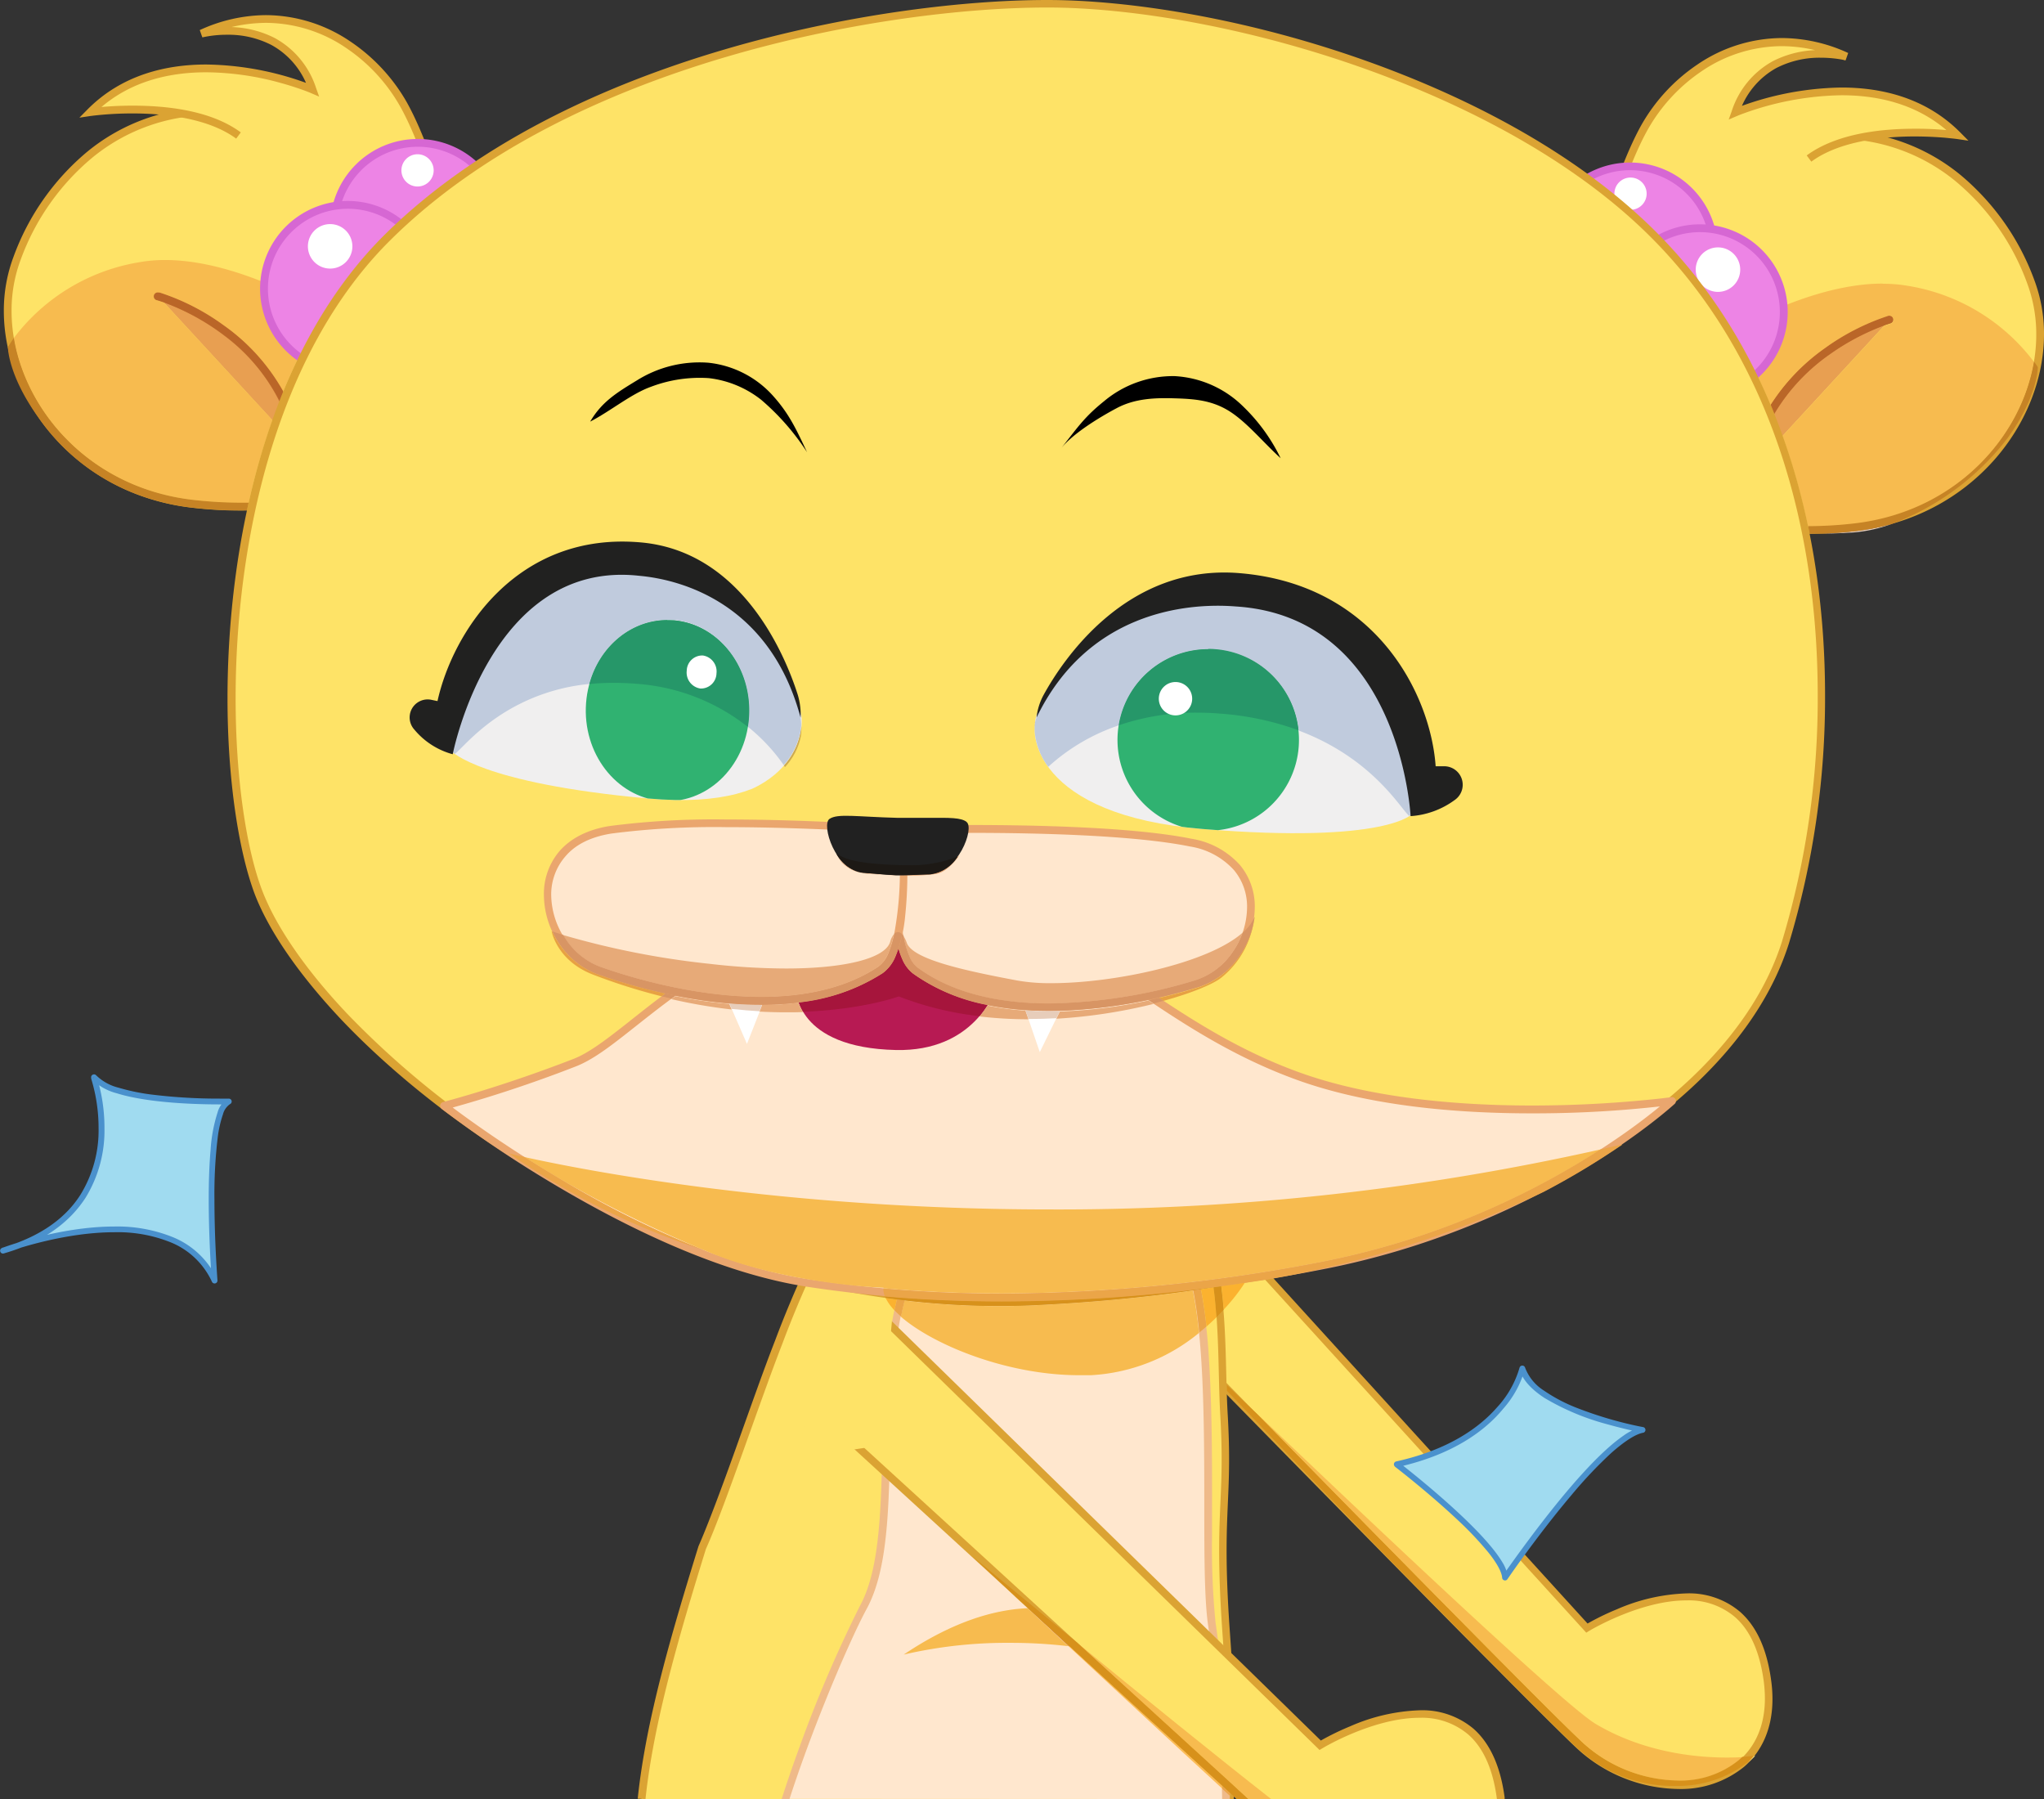 <svg xmlns="http://www.w3.org/2000/svg" xmlns:xlink="http://www.w3.org/1999/xlink" viewBox="0 0 367.64 323.53"><rect x="0" y="0" width="367.64" height="323.53" fill="#333333" stroke="none"/><defs><style>.cls-1{fill:none;}.cls-2{fill:#fee367;}.cls-3{fill:#dba333;}.cls-4{fill:#e89f51;}.cls-5{fill:#ce7f38;}.cls-6{fill:#e7cdba;}.cls-7{fill:#f7bb4f;}.cls-8{fill:#c68325;}.cls-9{fill:#ba6628;}.cls-10{fill:#ed84e5;}.cls-11{fill:#d667d3;}.cls-12{fill:#fff;}.cls-13{fill:#fbe386;}.cls-14{fill:#d7911b;}.cls-15{fill:#ffe7ce;}.cls-16{fill:#efba89;}.cls-17{clip-path:url(#clip-path);}.cls-18{fill:#f0efef;}.cls-19{fill:#30b271;}.cls-20{fill:#ccaa53;}.cls-21{fill:#c0cbdd;}.cls-22{fill:#269769;}.cls-23{fill:#212120;}.cls-24{clip-path:url(#clip-path-2);}.cls-25{fill:#a0dbf0;}.cls-26{fill:#4a91cd;}.cls-27{fill:#fbbc56;}.cls-28{fill:#eba548;}.cls-29{fill:#dc8c38;}.cls-30{fill:#eaa66e;}.cls-31{fill:#b71a53;}.cls-32{fill:#212121;}.cls-33{fill:#e7a142;}.cls-34{fill:#e7aa78;}.cls-35{fill:#d89564;}.cls-36{fill:#a6153c;}.cls-37{fill:#e09e6b;}.cls-38{fill:#d28b59;}.cls-39{fill:#1d1915;}.cls-40{fill:#fbb22f;}</style><clipPath id="clip-path"><path class="cls-1" d="M81.23,135.1s5.14,5.76,35.29,8.49c27.11,2.46,28.78-11.44,27.4-15.75-4.08-12.79-12.58-25.08-28.3-26.51s-21.63,9.11-26.47,14c-5.7,5.7-7.92,19.8-7.92,19.8"/></clipPath><clipPath id="clip-path-2"><path class="cls-1" d="M254.07,146.31s-4.38,5.5-37.78,2.77c-30-2.46-31.77-17.22-29.57-21.22,6.54-11.89,17.83-22.49,35.25-21.07s22.16,12.89,26.66,18.55c5.3,6.65,5.44,21,5.44,21"/></clipPath></defs><title>Correct feedback</title><g id="Layer_2" data-name="Layer 2"><g id="Layer_4" data-name="Layer 4"><path class="cls-2" d="M284,69.64s8.83-35.56,33.12-43.29S358.64,33,365.26,50.64s-6.84,41.3-31.58,44.17S287.31,88.19,284,69.64"/><path class="cls-3" d="M284,69.64l.67.16s0-.13.1-.38a92.21,92.21,0,0,1,8.3-20c5.23-9.25,13.14-18.83,24.26-22.36a42.16,42.16,0,0,1,12.87-2.11,33.62,33.62,0,0,1,21.6,7.69,43.06,43.06,0,0,1,12.81,18.29,26.28,26.28,0,0,1,1.64,9.22c0,15.32-12.5,31.68-32.65,34a72.93,72.93,0,0,1-8.51.5c-10.39,0-19.82-2.31-27-6.6s-12-10.54-13.44-18.51l-.68.13.67.16-.67-.16-.69.12c1.5,8.4,6.68,15,14.1,19.45S314.49,96,325.09,96a75.57,75.57,0,0,0,8.67-.51c20.85-2.42,33.87-19.34,33.88-35.39a27.5,27.5,0,0,0-1.73-9.71,44.53,44.53,0,0,0-13.23-18.88,35,35,0,0,0-22.48-8,43.82,43.82,0,0,0-13.29,2.17c-12.43,4-20.79,15-26.07,24.88a92.07,92.07,0,0,0-7.52,18.9l0,.14,0,.15.69-.12"/><path class="cls-4" d="M339.87,57.49S318.34,63.62,314.53,85l25.34-27.49"/><path class="cls-5" d="M339.68,56.82a41.48,41.48,0,0,0-11.46,5.84,34.48,34.48,0,0,0-14.38,22.2.7.7,0,1,0,1.37.25A33.07,33.07,0,0,1,329,63.79a42.28,42.28,0,0,1,7.69-4.37c1-.45,1.86-.77,2.44-1l.67-.22.23-.07a.7.7,0,0,0-.38-1.34"/><path class="cls-6" d="M340.27,94.22a41.67,41.67,0,0,1-6.51,1.28c-2,.23-4,.39-5.95.46,1.78,0,3.67-.09,5.6-.21a26,26,0,0,0,6.86-1.53"/><path class="cls-7" d="M338.63,51c-9.94,0-20.63,4.91-27,8.41a102.36,102.36,0,0,1,6.83,13.45,36.69,36.69,0,0,1,9.73-10.16,41.48,41.48,0,0,1,11.46-5.84.58.58,0,0,1,.19,0,.7.7,0,0,1,.19,1.37l-.23.07-.67.22-.27.1-18.25,19.8a123.85,123.85,0,0,1,4.57,16.27,73,73,0,0,0,8.39-.5c18-2.09,29.93-15.4,32.24-29.14a35.47,35.47,0,0,0-22.5-13.62,26.19,26.19,0,0,0-4.71-.4"/><path class="cls-8" d="M365.84,65C363.53,78.72,351.63,92,333.6,94.12a73,73,0,0,1-8.39.5c.09.45.19.9.28,1.35h2.32c2-.07,3.95-.23,5.95-.46a41.67,41.67,0,0,0,6.51-1.28,47,47,0,0,0,20.88-15.53c5.42-7.51,5.38-12.67,5.38-12.67a12.36,12.36,0,0,0-.69-1"/><path class="cls-9" d="M339.87,56.79a.58.58,0,0,0-.19,0,41.48,41.48,0,0,0-11.46,5.84,36.69,36.69,0,0,0-9.73,10.16c.22.53.44,1.06.65,1.59A35.25,35.25,0,0,1,329,63.79a42.28,42.28,0,0,1,7.69-4.37c.87-.38,1.61-.67,2.17-.87l.27-.1.67-.22.23-.07a.7.7,0,0,0-.19-1.37"/><path class="cls-2" d="M285.18,54.62s4.64-21.09,10.6-31.69,20-20.1,36.33-12.7c0,0-15-3.86-20,10.05,0,0,25.18-10.82,40,4.08,0,0-17.55-2.53-26.72,4.2"/><path class="cls-3" d="M285.86,54.77s.07-.33.21-.92c.48-2.08,1.77-7.44,3.59-13.43s4.17-12.6,6.73-17.15A31.1,31.1,0,0,1,306,12.85,25.79,25.79,0,0,1,320.48,8.3a27.21,27.21,0,0,1,11.34,2.57l.29-.64.17-.67A21.39,21.39,0,0,0,327.5,9a18.49,18.49,0,0,0-8.63,2,15.74,15.74,0,0,0-7.4,9l-.54,1.5,1.47-.63.38-.16a53.79,53.79,0,0,1,18.44-3.58c7,0,14.52,1.77,20.38,7.67l.49-.49.1-.68a57.93,57.93,0,0,0-7.77-.48c-5.93,0-14,.8-19.46,4.8l.83,1.12c5-3.68,12.83-4.54,18.63-4.53,2.19,0,4.09.12,5.44.23l1.58.16.56.07,2.05.3-1.46-1.47c-6.21-6.26-14.18-8.09-21.37-8.09a54.83,54.83,0,0,0-19.37,3.85l.27.64.66.23a14.32,14.32,0,0,1,6.74-8.24,17,17,0,0,1,8-1.84,21.52,21.52,0,0,1,3.21.24c.4.06.71.12.92.17l.23.05.08,0,.46-1.31a28.76,28.76,0,0,0-11.92-2.69,27.23,27.23,0,0,0-15.24,4.79,32.38,32.38,0,0,0-10.06,10.89c-3,5.4-5.69,13.34-7.6,20s-3.07,11.9-3.08,11.91l1.36.3Z"/><path class="cls-10" d="M278.12,45a15.07,15.07,0,1,0,15.07-15.07A15.07,15.07,0,0,0,278.12,45Z"/><path class="cls-11" d="M278.12,45h-.7a15.77,15.77,0,1,0,15.77-15.77A15.76,15.76,0,0,0,277.42,45h1.39A14.37,14.37,0,1,1,283,55.12,14.36,14.36,0,0,1,278.81,45Z"/><path class="cls-10" d="M290.7,56.11A15.08,15.08,0,1,0,305.78,41,15.08,15.08,0,0,0,290.7,56.11Z"/><path class="cls-11" d="M290.7,56.11H290a15.77,15.77,0,1,0,15.77-15.77A15.77,15.77,0,0,0,290,56.11h1.39a14.37,14.37,0,1,1,4.21,10.17,14.36,14.36,0,0,1-4.21-10.17Z"/><path class="cls-12" d="M305,48.49a4,4,0,1,0,4-4A4,4,0,0,0,305,48.49Z"/><path class="cls-12" d="M290.37,34.83a2.9,2.9,0,1,0,2.9-2.9A2.9,2.9,0,0,0,290.37,34.83Z"/><path class="cls-2" d="M84.33,65.44S75.5,29.89,51.21,22.16,9.69,28.79,3.07,46.45s6.84,41.3,31.58,44.17S81,84,84.33,65.44"/><path class="cls-3" d="M84.33,65.44l.68-.16a92.26,92.26,0,0,0-7.52-18.91C72.2,36.45,63.84,25.46,51.42,21.5a43.86,43.86,0,0,0-13.3-2.18,35.06,35.06,0,0,0-22.47,8A44.4,44.4,0,0,0,2.42,46.21,27.5,27.5,0,0,0,.69,55.92c0,16,13,33,33.88,35.39a75.57,75.57,0,0,0,8.67.51c10.6,0,20.26-2.35,27.68-6.81S83.52,74,85,65.57l0-.15,0-.14-.68.16-.68-.12c-1.43,8-6.3,14.2-13.45,18.5s-16.57,6.61-27,6.61a75.05,75.05,0,0,1-8.51-.5C14.58,87.6,2.08,71.24,2.08,55.92A26.05,26.05,0,0,1,3.72,46.7,43.06,43.06,0,0,1,16.53,28.41a33.62,33.62,0,0,1,21.59-7.7A42.48,42.48,0,0,1,51,22.82C62.86,26.59,71.06,37.24,76.27,47a93.89,93.89,0,0,1,5.65,13c.59,1.71,1,3.12,1.32,4.1.14.48.25.86.32,1.12s.1.39.1.39l.67-.17-.68-.12.68.12"/><path class="cls-4" d="M28.46,53.3S50,59.43,53.8,80.79L28.46,53.3"/><path class="cls-5" d="M28.27,54l.22.06A41,41,0,0,1,40.38,60.4,32.77,32.77,0,0,1,53.12,80.91a.7.7,0,1,0,1.37-.24,34.47,34.47,0,0,0-14.38-22.2,40.81,40.81,0,0,0-11.46-5.84.69.69,0,0,0-.86.48.7.7,0,0,0,.48.86"/><path class="cls-7" d="M29.69,46.76a26.35,26.35,0,0,0-4.71.41A35.48,35.48,0,0,0,2.49,60.78C4.8,74.53,16.7,87.84,34.73,89.93a75.05,75.05,0,0,0,8.51.5l1.48,0A130.86,130.86,0,0,1,49,75.56L29.44,54.35l-1-.32L28.27,54a.7.7,0,0,1,.19-1.37.63.63,0,0,1,.19,0,40.81,40.81,0,0,1,11.46,5.84,36.22,36.22,0,0,1,10.82,12,96,96,0,0,1,7.31-14.41c-6-3.47-17.72-9.3-28.55-9.3"/><path class="cls-8" d="M2.49,60.78c-.47.66-1.07,1.64-1.07,1.64s0,5,5.41,12.55A37.78,37.78,0,0,0,28.05,90a39.61,39.61,0,0,0,6.52,1.29c2,.23,4,.38,5.94.46h1.58l2.34,0c.09-.45.19-.9.29-1.35l-1.48,0a75.05,75.05,0,0,1-8.51-.5C16.7,87.84,4.8,74.53,2.49,60.78"/><path class="cls-9" d="M28.46,52.6A.7.7,0,0,0,28.27,54l.22.06,1,.32a42.13,42.13,0,0,1,10.94,6,34.21,34.21,0,0,1,9.87,11.77c.22-.57.44-1.14.68-1.7a36.22,36.22,0,0,0-10.82-12,40.81,40.81,0,0,0-11.46-5.84.63.63,0,0,0-.19,0"/><path class="cls-2" d="M83.15,50.43s-4.64-21.09-10.6-31.69S52.56-1.36,36.22,6c0,0,15-3.87,20,10.05,0,0-25.17-10.82-40,4.08,0,0,17.56-2.54,26.72,4.2"/><path class="cls-3" d="M83.82,50.28S82.66,45,80.75,38.36s-4.56-14.56-7.6-20A32.58,32.58,0,0,0,63.09,7.51,27.27,27.27,0,0,0,47.84,2.72,28.75,28.75,0,0,0,35.93,5.41l.46,1.3h.07a19.86,19.86,0,0,1,4.36-.46,16.94,16.94,0,0,1,8,1.84,14.3,14.3,0,0,1,6.75,8.24l.65-.23.28-.64A54.59,54.59,0,0,0,37.1,11.6c-7.18,0-15.16,1.83-21.36,8.08l-1.46,1.48,2-.3.56-.07a62,62,0,0,1,7-.39c5.81,0,13.66.85,18.64,4.53l.83-1.12C37.9,19.81,29.84,19,23.9,19a61.68,61.68,0,0,0-7.77.47l.1.69.5.49C22.59,14.75,30.14,13,37.1,13a51.2,51.2,0,0,1,13.22,1.87c1.73.47,3.14.94,4.11,1.29.49.17.86.32,1.12.42l.38.16,1.47.63-.54-1.51a15.75,15.75,0,0,0-7.4-9,18.38,18.38,0,0,0-8.64-2A20.81,20.81,0,0,0,36,5.37l.18.67.28.63A27.41,27.41,0,0,1,47.84,4.11,25.83,25.83,0,0,1,62.31,8.66a31.11,31.11,0,0,1,9.63,10.42c2.93,5.2,5.58,13.1,7.47,19.67,1,3.29,1.72,6.25,2.24,8.38.27,1.07.47,1.93.61,2.53s.21.91.21.92l1.35-.3Z"/><path class="cls-10" d="M90.21,40.76A15.07,15.07,0,1,1,75.14,25.69,15.08,15.08,0,0,1,90.21,40.76Z"/><path class="cls-11" d="M90.21,40.76h-.69A14.37,14.37,0,1,1,85.31,30.6a14.33,14.33,0,0,1,4.21,10.16h1.39A15.77,15.77,0,1,0,75.14,56.53,15.77,15.77,0,0,0,90.91,40.76Z"/><path class="cls-10" d="M77.63,51.92A15.08,15.08,0,1,1,62.55,36.85,15.08,15.08,0,0,1,77.63,51.92Z"/><path class="cls-11" d="M77.63,51.92h-.7a14.37,14.37,0,1,1-4.21-10.17,14.32,14.32,0,0,1,4.21,10.17h1.39A15.77,15.77,0,1,0,62.55,67.68,15.77,15.77,0,0,0,78.32,51.92Z"/><path class="cls-12" d="M63.38,44.3a4,4,0,1,1-4-4A4,4,0,0,1,63.38,44.3Z"/><path class="cls-12" d="M78,30.63a2.9,2.9,0,1,1-2.9-2.89A2.9,2.9,0,0,1,78,30.63Z"/><path class="cls-2" d="M215.34,215.69l70.1,77s28.87-17.56,32.48,9.48c2.67,20.05-19.61,23.83-33.18,12.18-5.44-4.67-80.66-81.63-80.66-81.63l11.26-17.06"/><path class="cls-3" d="M215.34,215.69l-.51.47,70.48,77.45.49-.3.39-.23c1.84-1.05,9.8-5.29,17.13-5.27a12.78,12.78,0,0,1,8.75,3c2.46,2.16,4.38,5.75,5.16,11.52a24.37,24.37,0,0,1,.21,3.11c0,5-1.8,8.69-4.61,11.14a16.61,16.61,0,0,1-11,3.7,26.08,26.08,0,0,1-16.66-6.39c-.64-.55-2.42-2.27-5-4.82-9-8.92-27.92-28.11-44.57-45.08-8.33-8.48-16.09-16.4-21.77-22.2l-6.77-6.92-2.51-2.57-.5.49.58.38,11.26-17-.58-.39-.51.47.51-.47-.58-.38-11.57,17.52.39.4s18.81,19.24,38.3,39.07c9.74,9.91,19.65,20,27.47,27.84,3.91,3.94,7.29,7.33,9.87,9.88s4.35,4.26,5.07,4.88a27.38,27.38,0,0,0,17.56,6.73,18,18,0,0,0,11.89-4c3.13-2.71,5.1-6.82,5.09-12.19a23.66,23.66,0,0,0-.23-3.29c-.79-6-2.83-9.95-5.61-12.39a14.18,14.18,0,0,0-9.67-3.3,33.94,33.94,0,0,0-12.46,2.85,46.5,46.5,0,0,0-5.78,2.85l.36.6.51-.47-70.7-77.68-.49.74.58.38"/><path class="cls-13" d="M315.69,315.79l-.23,0c-.32.39-.66.76-1,1.12a15.35,15.35,0,0,0,1.25-1.15"/><path class="cls-7" d="M226.17,254.31l9.46,9.64c16.65,17,35.56,36.16,44.57,45.08,2.57,2.55,4.35,4.27,5,4.82a26,26,0,0,0,16.65,6.39h0a16.61,16.61,0,0,0,11-3.7c.2-.18.4-.36.59-.55-.77.05-1.73.08-2.83.08-5.63,0-15-.92-23.64-6.07-5.58-3.35-39.3-35.2-60.78-55.69"/><path class="cls-14" d="M220.65,249l0,1.08c8,8.38,18.92,19.69,29.47,30.58,6.92,7,13.6,13.8,19.2,19.44,3.91,3.94,7.29,7.33,9.87,9.88s4.35,4.26,5.07,4.88a25.17,25.17,0,0,0,17.11,6.31,20.55,20.55,0,0,0,13-4.27c.36-.36.7-.73,1-1.12-.34,0-1,.11-2,.17-.19.19-.39.37-.59.55a16.61,16.61,0,0,1-11,3.7h0a26,26,0,0,1-16.65-6.39c-.64-.55-2.42-2.27-5-4.82-9-8.92-27.92-28.11-44.57-45.08l-9.46-9.64c-2-1.86-3.8-3.63-5.52-5.27"/><path class="cls-2" d="M221.24,323.53c.73-9.18.21-17.21-.7-30.24-1.52-21.59.55-23-.38-38.89-.9-15.33,1.52-37.45-15.48-52.12s-32.32-7.2-42.63.31c-5.37,3.91-13.05,15.89-22,38.82-4,10.19-10.29,29.26-13.75,36.92-4.87,15.77-9.45,31.26-10.91,45.2Z"/><path class="cls-3" d="M116.1,323.53c1.47-13.81,6-29.23,10.86-44.95,1.75-3.89,4.18-10.55,6.68-17.53s5.09-14.31,7.07-19.39A190.1,190.1,0,0,1,153,215.22c3.67-6.31,6.91-10.22,9.46-12.06,5.94-4.34,13.5-8.59,22-8.59,6.11,0,12.75,2.19,19.78,8.24,8.35,7.21,11.92,16.22,13.55,25.4s1.24,18.51,1.69,26.23c.18,3.12.25,5.68.25,7.94,0,5.89-.45,9.81-.45,16.48,0,3.71.14,8.27.57,14.48.62,8.75,1,15.23,1,21.3,0,3-.11,5.87-.35,8.89h1.4c.24-3,.34-5.91.34-8.89,0-6.14-.44-12.65-1.05-21.4l-.69.05.69-.05c-.43-6.18-.57-10.7-.57-14.38,0-6.6.45-10.51.45-16.48,0-2.29-.07-4.88-.25-8-.45-7.62-.07-17-1.72-26.39s-5.35-18.75-14-26.21c-7.22-6.24-14.24-8.58-20.69-8.58-9,0-16.77,4.45-22.81,8.85-2.82,2.06-6.1,6.09-9.84,12.49a191.09,191.09,0,0,0-12.39,26.64c-2,5.11-4.57,12.43-7.07,19.42s-5,13.68-6.67,17.47v0l0,0c-4.88,15.8-9.47,31.35-10.93,45.4Z"/><path class="cls-15" d="M220.55,323.53A248.55,248.55,0,0,0,218,291.87c-2-14.46,2.12-60.11-6.5-69.36-9.26-9.93-33.85-10.26-37.2-8-22.79,15.62-9.6,57.46-19,74.57-2.64,4.78-9.41,20.26-14,34.41Z"/><path class="cls-16" d="M142,323.53c1.86-5.76,4.08-11.73,6.24-17.1,3.1-7.73,6.08-14.23,7.59-17,2.44-4.44,3.38-10.35,3.83-17,.66-9.91.21-21.44,1.72-31.9a50.34,50.34,0,0,1,4.07-14.53,27.14,27.14,0,0,1,9.18-10.94,7.35,7.35,0,0,1,2.66-.74,36.08,36.08,0,0,1,5.09-.31,61.72,61.72,0,0,1,15.32,2c5.27,1.4,10.19,3.66,13.24,6.94,2,2.07,3.35,6.58,4.19,12.33,1.28,8.63,1.44,20.07,1.47,30.69s-.1,20.43.65,26a247.49,247.49,0,0,1,2.57,31.56h1.39a249.31,249.31,0,0,0-2.58-31.75,137.22,137.22,0,0,1-.63-15.55c0-9.68.11-21.39-.54-31.57a94.15,94.15,0,0,0-1.71-13.7c-.86-3.9-2-7-3.8-8.92-3.34-3.58-8.48-5.89-13.89-7.34a63.41,63.41,0,0,0-15.68-2,37.71,37.71,0,0,0-5.29.33,8.44,8.44,0,0,0-3.25,1c-5.84,4-9.38,9.71-11.52,16.19-3.22,9.73-3.38,21.26-3.65,32s-.64,20.51-4.05,26.67A232.39,232.39,0,0,0,143.87,314c-1.16,3.16-2.27,6.37-3.28,9.52Z"/><path class="cls-7" d="M184.83,289.21c-6.2.27-13.64,2.53-22.28,8.34a82.2,82.2,0,0,1,19.27-2.11,88.49,88.49,0,0,1,10.33.6l-7.32-6.83"/><path class="cls-2" d="M186.62,234c74.84-3.65,124.29-32.19,134.5-64.55s12.27-92-24.37-127.9C268.36,13.73,217.27.7,188.32.7s-86,9.75-118.57,41.93S38.33,138.82,46.38,160.27C56.6,187.52,116.79,237.42,186.62,234"/><path class="cls-3" d="M186.62,234l0,.69c37.5-1.83,68.67-9.89,91.77-21.58s38.17-27,43.37-43.45A152.68,152.68,0,0,0,328.26,125c0-28.82-7.75-61.06-31-83.89C282.93,27.05,263,16.8,243,10S202.9,0,188.32,0s-36.1,2.45-58.12,8.93-44.53,17-60.94,33.21C47.81,63.36,40.93,98,40.92,125.56c0,14.7,2,27.36,4.81,35,2.52,6.72,8,14.69,15.75,22.9C84.85,208,129.37,234.87,179.8,234.88c2.27,0,4.56-.06,6.85-.17l0-.69,0-.7q-3.41.17-6.78.17c-33.28,0-64.05-11.84-87.72-27a159.57,159.57,0,0,1-29.59-24.07c-7.7-8.11-13.05-16-15.46-22.43-2.76-7.33-4.73-19.9-4.72-34.47,0-27.32,6.9-61.68,27.93-82.43,16.16-16,38.47-26.43,60.35-32.87s43.33-8.87,57.73-8.87,34.34,3.24,54.2,10,39.66,16.9,53.74,30.71c22.91,22.46,30.61,54.32,30.61,82.9a151.15,151.15,0,0,1-6.41,44.3c-5,15.92-19.78,31.05-42.67,42.63s-53.86,19.61-91.21,21.43l0,.7"/><g class="cls-17"><path class="cls-18" d="M81.23,135.1s3.57,6.46,33.72,9.19c27.11,2.46,30.35-12.14,29-16.45-4.08-12.79-12.58-25.08-28.3-26.51s-21.63,9.11-26.47,14c-5.7,5.7-7.92,19.8-7.92,19.8"/><path class="cls-19" d="M134.71,129.12c-.67,9-7.76,15.63-15.85,14.9s-14.11-8.59-13.45-17.56,7.76-15.63,15.85-14.9,14.11,8.6,13.45,17.56"/><path class="cls-20" d="M144.15,130.59a12.58,12.58,0,0,1-3.14,7.08l.18.28a11.48,11.48,0,0,0,2.88-5.68,13.22,13.22,0,0,0,.08-1.68"/><path class="cls-21" d="M110.82,102.76a24.93,24.93,0,0,0-12.77,3.4c-3.91,3-6.53,6.76-8.9,9.14-2.58,2.58-4.44,6.88-5.71,10.81-.4,2-1.22,4.53-1.73,6.5-.22,1-.36,1.78-.43,2.18,0,.13,0,.26,0,.36a3.31,3.31,0,0,0,.51.42c.87-.55,3.13-3.44,7.27-6.34A35.34,35.34,0,0,1,106,123c1.86-6.75,7.53-11.51,14-11.51.4,0,.81,0,1.22,0,8.09.74,14.11,8.6,13.45,17.56,0,.55-.11,1.08-.2,1.61a32.73,32.73,0,0,1,6.5,6.94,12.58,12.58,0,0,0,3.14-7.08,8.35,8.35,0,0,0-.14-1.51,50.45,50.45,0,0,0-1.63-5.5A40.17,40.17,0,0,0,132,108.25c-4.06-2.33-12.71-4.75-20.83-5.49h-.32"/><path class="cls-22" d="M120,111.51c-6.51,0-12.18,4.76-14,11.51a41.27,41.27,0,0,1,4.4-.22c1.38,0,2.82.06,4.32.19a36.3,36.3,0,0,1,19.79,7.74c.09-.53.16-1.06.2-1.61.66-9-5.36-16.82-13.45-17.56-.41,0-.82,0-1.22,0"/><path class="cls-12" d="M128.87,121.09a2.79,2.79,0,0,1-2.89,2.73,2.9,2.9,0,0,1-2.46-3.21,2.79,2.79,0,0,1,2.9-2.73A2.9,2.9,0,0,1,128.87,121.09Z"/></g><path class="cls-23" d="M144,129.08c-5.35-20.09-20.78-24.79-29-25.53-26.77-3-33.57,32.09-33.57,32.09a13.57,13.57,0,0,1-6.9-4.43,3.24,3.24,0,0,1,3-5.37l1.16.24C81.45,113.61,93,95.53,115.32,97.55c18.43,1.67,26.06,20.79,28.15,27.34A12.36,12.36,0,0,1,144,129.08Z"/><g class="cls-24"><path class="cls-18" d="M254.07,146.31s-3.86,10.72-37.26,8c-30-2.45-32.29-22.44-30.09-26.44,6.54-11.89,17.83-22.49,35.25-21.07s22.16,12.89,26.66,18.55c5.3,6.65,5.44,21,5.44,21"/><path class="cls-19" d="M201.05,131.74a16.32,16.32,0,1,0,17.6-14.94,16.32,16.32,0,0,0-17.6,14.94"/><path class="cls-20" d="M186.17,129.88l-.09.37a9.81,9.81,0,0,0,.06,1.93,12.39,12.39,0,0,1,0-2.3"/><path class="cls-21" d="M219.78,108.74c-6.77,0-13.2.76-16.81,1.93a40.24,40.24,0,0,0-13.87,13.26,48.29,48.29,0,0,0-2.67,5.13,4.82,4.82,0,0,0-.26.82,12.39,12.39,0,0,0,0,2.3,12.58,12.58,0,0,0,2.37,5.72,35.75,35.75,0,0,1,12.7-7.46,16.32,16.32,0,0,1,16.09-13.7q.67,0,1.35.06a16.33,16.33,0,0,1,14.91,14.58c13.71,5.14,18.62,14.62,19.95,15.38a3.09,3.09,0,0,0,.49-.38,2.12,2.12,0,0,0,.06-.4c0-.41,0-1.18-.11-2.21-.23-2-.72-4.71-.83-6.74-.75-4.11-2.09-8.68-4.49-11.69-2.2-2.77-4.46-6.93-8.24-10.62A30.07,30.07,0,0,0,226.63,109c-2.26-.19-4.57-.27-6.85-.27"/><path class="cls-22" d="M217.3,116.74a16.32,16.32,0,0,0-16.09,13.7,42.92,42.92,0,0,1,14.09-2.28c1.33,0,2.71.05,4.13.17a52,52,0,0,1,14.13,3,16.33,16.33,0,0,0-14.91-14.58q-.68-.06-1.35-.06"/><path class="cls-12" d="M208.44,125.39a3,3,0,1,0,3.22-2.73A3,3,0,0,0,208.44,125.39Z"/></g><path class="cls-23" d="M186.43,129.06c9.11-18.86,26.74-20.72,35.8-20,29.75,1.85,31.48,37.71,31.48,37.71a15.06,15.06,0,0,0,7.91-2.88,3.33,3.33,0,0,0-1.92-6.09l-1.48,0c-.89-12.79-10.62-32.71-35.3-34.73-20.35-1.67-31.79,15.68-35.18,21.84A11,11,0,0,0,186.43,129.06Z"/><path d="M106.15,75.82c2.11-3.59,4.82-5.23,8.47-7.45a21.17,21.17,0,0,1,12.78-3.14,18.18,18.18,0,0,1,11.83,6.17c2.9,3.28,4.16,6.21,5.93,9.92a43.56,43.56,0,0,0-8.27-9.44A18.68,18.68,0,0,0,127.48,68a24.7,24.7,0,0,0-10.38,1.55C113.56,70.8,109.82,73.93,106.15,75.82Z"/><path d="M230.34,82.4c-3.11-2.81-6.12-6.54-9.33-8.52s-6.48-2.15-9.82-2.25-7,0-10.3,1.75-7.93,4.62-10,7.21c3.12-4,4.27-5.68,7.68-8.43a19.29,19.29,0,0,1,12.71-4.52,19,19,0,0,1,12.35,5.49A32.65,32.65,0,0,1,230.34,82.4Z"/><path class="cls-25" d="M16.87,193.74s8.43,24-16.35,31.16c0,0,30.15-11.49,38.07,5.37,0,0-2.3-29.89,2.55-32.19C41.14,198.08,21,198.59,16.87,193.74Z"/><path class="cls-26" d="M16.87,193.74l-.49.17.05.17a30.13,30.13,0,0,1,1.3,8.76,22.06,22.06,0,0,1-3.25,12C12,218.76,7.65,222.3.38,224.4l.14.5.19.49.44-.16c2-.72,10.77-3.63,19.41-3.63a25.49,25.49,0,0,1,10.3,1.88,13.93,13.93,0,0,1,7.25,7,.52.52,0,0,0,1-.26s-.13-1.76-.27-4.46-.27-6.35-.27-10.1a84.69,84.69,0,0,1,.61-11.26,20.43,20.43,0,0,1,.92-4,3.22,3.22,0,0,1,1.27-1.84.53.53,0,0,0,.29-.59.52.52,0,0,0-.52-.4s-.6,0-1.63,0a98.4,98.4,0,0,1-11.81-.68,37,37,0,0,1-6.39-1.29,8.72,8.72,0,0,1-4-2.21.52.52,0,0,0-.66-.11.51.51,0,0,0-.23.62l.49-.17-.4.33A9.76,9.76,0,0,0,21,196.61c5.82,1.82,14.82,2,18.51,2,1,0,1.65,0,1.65,0v-.52l-.22-.47a4.08,4.08,0,0,0-1.8,2.42,27.67,27.67,0,0,0-1.27,6.84c-.24,2.74-.33,5.8-.33,8.8,0,7.55.55,14.63.55,14.64l.52,0,.47-.22a15.1,15.1,0,0,0-7.78-7.53,26.68,26.68,0,0,0-10.72-2c-10.13,0-20.19,3.85-20.22,3.86a.51.51,0,0,0-.31.65.51.51,0,0,0,.64.33c7.47-2.15,12-5.85,14.69-10a23.09,23.09,0,0,0,3.41-12.56,30.72,30.72,0,0,0-1.41-9.27l-.49.17-.4.33Z"/><path class="cls-25" d="M251.22,263.35s19,14.61,19.48,20.37c0,0,17.27-25.24,24.79-26.56,0,0-19.48-3.55-21.69-11.07C273.8,246.09,271.14,258.93,251.22,263.35Z"/><path class="cls-26" d="M251.22,263.35l-.32.42s.3.22.82.63c1.82,1.43,6.38,5.1,10.52,9a60.11,60.11,0,0,1,5.49,5.82c1.46,1.82,2.39,3.48,2.45,4.52a.52.52,0,0,0,.39.46.5.5,0,0,0,.56-.21l.75-1.08c1.7-2.42,6.06-8.49,10.8-14.08a79.35,79.35,0,0,1,7.11-7.52c2.26-2,4.35-3.42,5.79-3.66a.52.52,0,0,0,0-1l-.83-.16a69.69,69.69,0,0,1-11-3.25,28.87,28.87,0,0,1-6.09-3.19,8.34,8.34,0,0,1-3.35-4.1.52.52,0,0,0-.52-.37.52.52,0,0,0-.49.41v0a17.68,17.68,0,0,1-4,7.06c-3.14,3.6-8.63,7.65-18.18,9.77a.53.53,0,0,0-.21.93l.32-.42.12.51c10.06-2.23,15.82-6.62,19-10.47a18,18,0,0,0,3.93-7.2l-.51-.1-.5.14c.62,2.08,2.35,3.77,4.54,5.2a44.24,44.24,0,0,0,11.23,4.71c3.57,1,6.32,1.53,6.33,1.53l.09-.51-.09-.52a9.3,9.3,0,0,0-3.43,1.61c-4.27,2.94-9.66,9.21-14,14.77s-7.66,10.4-7.67,10.4l.43.3.52,0a6.7,6.7,0,0,0-1-2.75c-2.05-3.44-6.69-7.9-10.84-11.54s-7.81-6.45-7.81-6.45l-.32.41.12.51Z"/><path class="cls-2" d="M269.94,323.53c0-.07,0-.12,0-.19-3.61-27-32.48-9.48-32.48-9.48L158.72,237,147.46,254s51,46.73,76,69.53Z"/><path class="cls-3" d="M189.59,293.52c10.82,9.9,21.82,20,30.44,27.81l2.41,2.2h2.07L221,320.3c-12.94-11.79-31.2-28.49-46.22-42.25L155.7,260.61,150,255.39l-1.64-1.5L158.84,238l78.5,76.71.46-.28.4-.23c1.83-1.06,9.79-5.29,17.13-5.28a12.85,12.85,0,0,1,8.75,3c2.46,2.16,4.38,5.75,5.15,11.53,0,0,0,.06,0,.09h1.4a2.66,2.66,0,0,1,0-.28c-.8-6-2.84-9.94-5.61-12.38a14.28,14.28,0,0,0-9.67-3.31,33.85,33.85,0,0,0-12.46,2.86,47.43,47.43,0,0,0-5.32,2.58l-78.94-77.14-.47.7-11.58,17.55.43.4S168,273.73,189.59,293.52Z"/><path class="cls-27" d="M182.6,287.13l2.23,2.08h0l-2.27-2.07"/><path class="cls-27" d="M192.15,296c8.64,8,19,17.71,27.7,25.66,0-.18,0-.36,0-.55-7.86-7.16-17.64-16.1-27.47-25.09l-.22,0"/><path class="cls-28" d="M219.84,321.15c0,.19,0,.37,0,.55l1.4,1.29v-.55L220,321.33l-.19-.18"/><path class="cls-29" d="M184.87,289.2h0l7.32,6.83.22,0-2.78-2.54-4.72-4.32"/><path class="cls-7" d="M224.51,323.53h4.12C219,316,205,304.66,193.7,295.39c9.77,8.94,19.48,17.82,27.27,24.91Z"/><path class="cls-14" d="M184.87,289.2l4.72,4.32,2.78,2.54c9.83,9,19.61,17.93,27.47,25.09l.19.18,1.22,1.11.72.66c.16.14.32.28.47.43h2.07L221,320.3c-7.79-7.09-17.5-16-27.27-24.91-10.65-8.72-18.93-15.59-18.93-15.59l7.83,7.33Z"/><path class="cls-2" d="M157.53,260s3.55-24.36,2.9-24.36c-.3,0-10.58-.56-10.58-.56s-4,19.67-6.1,23.92,13.78,1,13.78,1"/><path class="cls-15" d="M300.75,198s-40.14,5.57-67.84-4.7S192,162.09,167.45,162.7c-38.19,1-53,24.11-64.08,28.4a234.69,234.69,0,0,1-23.49,7.77s34.65,27,65.15,31.81,63.29,2.56,92.53-3.05c39.36-7.55,63.19-29.63,63.19-29.63"/><path class="cls-30" d="M300.75,198l-.1-.69-1.9.23a213.2,213.2,0,0,1-23.2,1.27c-13.16,0-29.25-1.28-42.4-6.16-13.54-5-23.61-12.62-33.35-19S180.65,162,168.5,162h-1.07c-19.23.48-32.65,6.57-42.58,13.07-5,3.24-9.07,6.59-12.61,9.37s-6.51,5-9.12,6c-6.54,2.54-12.4,4.48-16.62,5.78-2.11.65-3.81,1.14-5,1.47l-1.81.5a.69.69,0,0,0-.51.53.73.73,0,0,0,.25.69,220.56,220.56,0,0,0,21.21,14.16c12.52,7.37,28.86,15.36,44.26,17.79A228.56,228.56,0,0,0,180.31,234a307.11,307.11,0,0,0,57.38-5.69c39.56-7.59,63.47-29.76,63.53-29.8a.7.7,0,0,0-.57-1.2l.1.69-.48-.51-.26.24c-2.71,2.4-25.86,22.17-62.58,29.22a306.27,306.27,0,0,1-57.12,5.66A226.86,226.86,0,0,1,145.14,230c-15.1-2.36-31.34-10.28-43.77-17.61-6.22-3.67-11.49-7.18-15.2-9.78-1.86-1.3-3.32-2.37-4.33-3.12l-1.14-.86-.39-.3-.43.55.18.67a234.6,234.6,0,0,0,23.56-7.79c2.91-1.14,5.93-3.42,9.48-6.22,10.64-8.37,25.94-21.42,54.37-22.14h1c11.72,0,20.85,5,30.54,11.4s19.87,14.07,33.63,19.17c13.42,5,29.63,6.25,42.88,6.25a205.2,205.2,0,0,0,25.29-1.51l-.09-.69-.48-.51.48.51"/><polyline class="cls-12" points="129.01 175.47 134.35 187.73 138.45 177.31 129.01 175.47"/><polyline class="cls-12" points="192.9 177.21 187.02 189.21 183.39 178.62 192.9 177.21"/><path class="cls-31" d="M143.23,178.14l19.1-10.79,16.51,11s-3.61,10.8-17.7,10.48c-18-.4-17.91-10.69-17.91-10.69"/><path class="cls-15" d="M161.91,149.25s35.78-1.06,52.29,2.3,11.88,22.06,1.06,25.38-35.73,8.58-50.64-2.36c-5.44-4-2.71-25.32-2.71-25.32"/><path class="cls-30" d="M161.91,149.25l0,.69s1.33,0,3.59-.08,5.45-.08,9.18-.08c11.9,0,29.33.41,39.36,2.45a13.5,13.5,0,0,1,7.91,4.25,10.23,10.23,0,0,1,2.35,6.72,14.23,14.23,0,0,1-2.59,8,12.87,12.87,0,0,1-6.67,5.07,94.39,94.39,0,0,1-26.31,4.19c-8.52,0-17.16-1.63-23.72-6.44a4.88,4.88,0,0,1-1.46-2c-1.25-2.68-1.66-7.27-1.65-11.59,0-2.9.17-5.68.34-7.74.09-1,.17-1.88.24-2.47s.1-.91.1-.92l-.69-.08,0,.69,0-.69-.69-.09a101,101,0,0,0-.69,11.3,46.08,46.08,0,0,0,.69,8.63,15.74,15.74,0,0,0,1.09,3.55,6.42,6.42,0,0,0,1.89,2.49c6.93,5.07,15.86,6.71,24.55,6.71a95.92,95.92,0,0,0,26.72-4.25,14.26,14.26,0,0,0,7.4-5.6,15.64,15.64,0,0,0,2.84-8.79,11.65,11.65,0,0,0-2.67-7.61,14.88,14.88,0,0,0-8.7-4.72c-10.27-2.08-27.69-2.47-39.64-2.48-7.48,0-12.8.16-12.81.16l-.59,0-.08.59.69.09"/><path class="cls-15" d="M162.21,149.25s-35.69-2.65-52.34,0S97,170.73,107.68,174.53s35.31,10.16,50.7-.1c5.61-3.74,3.83-25.18,3.83-25.18"/><path class="cls-30" d="M162.21,149.25l0-.69s-16-1.19-31.59-1.19a145.93,145.93,0,0,0-20.91,1.17c-4.16.65-7.17,2.32-9.11,4.56A11.83,11.83,0,0,0,97.83,161a15.82,15.82,0,0,0,2.64,8.56,14.18,14.18,0,0,0,7,5.67c6.43,2.29,17.87,5.5,29.42,5.5,7.75,0,15.56-1.45,21.91-5.67a7,7,0,0,0,2.34-3.12,26.76,26.76,0,0,0,1.67-7.25,73.43,73.43,0,0,0,.39-8c0-4.21-.27-7.45-.27-7.46l-.05-.6-.59,0,0,.69-.69.06s.06.79.13,2.11.13,3.16.13,5.24A61.42,61.42,0,0,1,161,167a20.21,20.21,0,0,1-1.2,4.31,5.62,5.62,0,0,1-1.83,2.51c-6,4-13.56,5.45-21.14,5.44-11.29,0-22.63-3.16-29-5.42a12.79,12.79,0,0,1-6.28-5.12,14.46,14.46,0,0,1-2.41-7.8A10.45,10.45,0,0,1,101.7,154c1.7-2,4.37-3.48,8.28-4.1a144.88,144.88,0,0,1,20.69-1.15c7.76,0,15.64.3,21.57.59,3,.15,5.45.3,7.19.41s2.73.19,2.73.19l.05-.7-.69.06.69-.06"/><path class="cls-32" d="M173.85,147.8c-1-.77-3-.75-6.85-.72-1.52,0-3.32,0-5.47,0-7.49-.19-10.85-.83-12.34.19s1,9.28,6.05,9.7c4.23.35,5.28.41,5.95.44h.22c.68,0,1.58,0,5.82-.17,5.07-.2,8.1-8.3,6.62-9.42"/><path class="cls-33" d="M99.22,167.47s.91,5.3,7.47,7.81A104.87,104.87,0,0,0,119,179.17l.67-.5a103.51,103.51,0,0,1-12.24-3.49,14.18,14.18,0,0,1-7-5.67,14.93,14.93,0,0,1-1.12-2l-.13-.05M225.59,165a16.06,16.06,0,0,1-2.72,7,14.26,14.26,0,0,1-7.4,5.6c-1.93.59-4.3,1.24-7,1.86l.79.53c5.31-1.46,9.11-3.1,10.46-4.21A16.14,16.14,0,0,0,225.59,165"/><path class="cls-34" d="M177.61,180.79a16.1,16.1,0,0,1-1.44,2,74.85,74.85,0,0,0,8.81.51l-.54-1.55a51.89,51.89,0,0,1-6.83-.91m-34-.52a52.8,52.8,0,0,1-6.54.41l-.46,1.19c1.67.09,3.28.13,4.81.13,1,0,2,0,3-.05a9.93,9.93,0,0,1-.79-1.68m63-.41a91.76,91.76,0,0,1-16,2l-.63,1.29a95.73,95.73,0,0,0,17.48-2.66l-.88-.59m-85.1-.81-.74.54a96.33,96.33,0,0,0,10.84,1.86l-.44-1a86.67,86.67,0,0,1-9.66-1.39"/><path class="cls-35" d="M208.5,179.45l-1.89.41.88.59,1.8-.47-.79-.53m-88.82-.78-.67.5,1.76.42.74-.54-1.83-.38"/><path class="cls-6" d="M131.17,180.44l.44,1c1.75.19,3.43.33,5,.42l.46-1.19h-.26c-1.91,0-3.81-.08-5.69-.24"/><path class="cls-6" d="M184.44,181.7l.54,1.55h.09c1.66,0,3.32-.05,4.94-.14l.63-1.29-1.89,0c-1.44,0-2.87,0-4.31-.14"/><path class="cls-36" d="M161.58,170.62c-.14.44-.3.87-.47,1.27a7,7,0,0,1-2.34,3.12,34.9,34.9,0,0,1-15.11,5.26,9.93,9.93,0,0,0,.79,1.68c10.81-.39,17.21-2.76,17.21-2.76a57.35,57.35,0,0,0,14.51,3.55,16.1,16.1,0,0,0,1.44-2,34.08,34.08,0,0,1-13.41-5.66,6.42,6.42,0,0,1-1.89-2.49,15.41,15.41,0,0,1-.73-2"/><path class="cls-34" d="M223.52,167.71c-6.25,5.55-23.16,9.1-34.4,9.1a33.72,33.72,0,0,1-6.09-.47c-9.93-1.85-18.89-3.87-19.93-6.78a5.29,5.29,0,0,0-.61-1.24,15.63,15.63,0,0,0,1.08,3.73,4.88,4.88,0,0,0,1.46,2c6.55,4.81,15.18,6.44,23.7,6.44h0a94.39,94.39,0,0,0,26.31-4.19,12.87,12.87,0,0,0,6.67-5.07,14.7,14.7,0,0,0,1.79-3.48"/><path class="cls-35" d="M225.59,165a7.62,7.62,0,0,1-2.07,2.72,14.7,14.7,0,0,1-1.79,3.48,12.87,12.87,0,0,1-6.67,5.07,94.39,94.39,0,0,1-26.31,4.19h0c-8.52,0-17.15-1.63-23.7-6.44a4.88,4.88,0,0,1-1.46-2,15.63,15.63,0,0,1-1.08-3.73,2.45,2.45,0,0,0-.23-.29,23.27,23.27,0,0,1-.68,2.59,15.41,15.41,0,0,0,.73,2,6.42,6.42,0,0,0,1.89,2.49,34.08,34.08,0,0,0,13.41,5.66,51.89,51.89,0,0,0,6.83.91c1.44.1,2.87.14,4.31.14l1.89,0a91.76,91.76,0,0,0,16-2l1.89-.41c2.67-.62,5-1.27,7-1.86a14.26,14.26,0,0,0,7.4-5.6,16.06,16.06,0,0,0,2.72-7v0"/><path class="cls-34" d="M160.86,167.93a3.27,3.27,0,0,0-.75,1.44c-.88,3-8.21,4.8-18.77,4.8a121.16,121.16,0,0,1-13.61-.83,150.17,150.17,0,0,1-26.48-5.2c.12.21.25.41.38.61a12.79,12.79,0,0,0,6.28,5.12c6.32,2.26,17.65,5.42,28.93,5.42h0c7.58,0,15.12-1.42,21.14-5.44a5.62,5.62,0,0,0,1.83-2.51,18.13,18.13,0,0,0,1-3.41"/><path class="cls-35" d="M99.35,167.52a14.93,14.93,0,0,0,1.12,2,14.18,14.18,0,0,0,7,5.67,103.51,103.51,0,0,0,12.24,3.49l1.83.38a86.67,86.67,0,0,0,9.66,1.39c1.88.16,3.78.24,5.69.24h.26a52.8,52.8,0,0,0,6.54-.41A34.9,34.9,0,0,0,158.77,175a7,7,0,0,0,2.34-3.12c.17-.4.33-.83.47-1.27a23.27,23.27,0,0,0,.68-2.59,1.06,1.06,0,0,0-.76-.4.91.91,0,0,0-.64.3,18.13,18.13,0,0,1-1,3.41,5.62,5.62,0,0,1-1.83,2.51c-6,4-13.56,5.45-21.14,5.44h0c-11.28,0-22.61-3.16-28.93-5.42a12.79,12.79,0,0,1-6.28-5.12c-.13-.2-.26-.4-.38-.61-1-.31-1.64-.53-1.9-.62"/><path class="cls-37" d="M172.5,153.89l-.22.1a6.85,6.85,0,0,1-5.05,3.23l-4.06.14v.1h.56a30.91,30.91,0,0,0,4.57-.29c2.27-.33,4.2-3.29,4.2-3.29"/><path class="cls-37" d="M150.55,153.75c.39.91,1.75,3.14,5.69,3.39,2,.13,3.86.24,5.54.29v0h-.59c-.67,0-1.72-.09-5.95-.44a6.56,6.56,0,0,1-4.69-3.2"/><path class="cls-38" d="M163.17,157.36l-1.39,0v0l1.39,0v-.1"/><path class="cls-39" d="M150.42,153.37a2.09,2.09,0,0,0,.13.38,6.56,6.56,0,0,0,4.69,3.2c4.23.35,5.28.41,5.95.44h.59l1.39,0,4.06-.14a6.85,6.85,0,0,0,5.05-3.23,22.46,22.46,0,0,1-9,1.57h-.89c-6.7-.18-10.44-.8-11.93-2.18"/><path class="cls-7" d="M287.87,206.71a444.85,444.85,0,0,1-99,10.79c-48.33,0-84.48-7.19-94.53-9.42,2.15,1.38,4.49,2.83,7,4.3a226.41,226.41,0,0,0,25.57,12.56c14.27,6.06,32,6.64,32,6.64s0,.06,0,.1c7.09.63,14.25.93,21.42.93A306.27,306.27,0,0,0,237.43,227a143.83,143.83,0,0,0,50.44-20.24"/><path class="cls-40" d="M227.51,230.1q-3.37.54-6.8,1l-1.06.17c.18,1.42.33,2.84.44,4.25a33.76,33.76,0,0,0,3.83-4.87c1.21-.18,2.41-.36,3.6-.56h0"/><path class="cls-14" d="M228.76,229.9l-1.25.2h0l1.24-.21"/><path class="cls-40" d="M159.29,233.42a8.6,8.6,0,0,0,1.59,2.21c.14-.65.29-1.3.46-1.94l-2.05-.27m59-1.91-2.29.35c.41,2,.74,4.3,1,6.7.65-.57,1.26-1.14,1.82-1.69-.13-1.78-.29-3.57-.53-5.36"/><path class="cls-14" d="M219.65,231.29l-1.38.22c.24,1.79.4,3.58.53,5.36.46-.46.89-.9,1.29-1.33-.11-1.41-.26-2.83-.44-4.25"/><path class="cls-7" d="M214.61,232.06q-13.31,1.92-28,2.65h0c-2.29.11-4.58.17-6.85.17a145.57,145.57,0,0,1-17.07-1c-.25.95-.46,1.92-.66,2.9,5.92,5.14,19.18,10.53,32.08,10.53.7,0,1.4,0,2.1,0a33.39,33.39,0,0,0,19.45-7.61c-.15-1.5-.33-2.94-.53-4.31-.17-1.14-.35-2.23-.56-3.26"/><path class="cls-28" d="M161.34,233.69c-.17.64-.32,1.29-.46,1.94a16.29,16.29,0,0,0,1.19,1.13c.2-1,.41-1.95.66-2.9l-1.39-.17M216,231.86l-1.37.2c.21,1,.39,2.12.56,3.26.2,1.37.38,2.81.53,4.31l1.28-1.07c-.26-2.4-.59-4.65-1-6.7"/><path class="cls-14" d="M220.71,231.12a296.33,296.33,0,0,1-40.4,2.88c-7.08,0-14.15-.29-21.16-.9l.14.32,2.05.27,1.39.17a145.57,145.57,0,0,0,17.07,1c2.27,0,4.56-.06,6.85-.17h0q14.64-.71,28-2.65l1.37-.2,2.29-.35,1.38-.22,1.06-.17"/><path class="cls-28" d="M91.56,207.43a133.69,133.69,0,0,0,35.38,17.51,172.36,172.36,0,0,1-25.57-12.56c-2.5-1.47-4.84-2.92-7-4.3-1.85-.41-2.82-.65-2.82-.65m200.18-1.62-3.87.9A143.83,143.83,0,0,1,237.43,227a306.27,306.27,0,0,1-57.12,5.66c-7.17,0-14.33-.3-21.42-.93a3.55,3.55,0,0,0,.26,1.42c7,.61,14.08.9,21.16.9a296.33,296.33,0,0,0,40.4-2.88q3.42-.48,6.8-1l1.25-.2a190.3,190.3,0,0,0,48.9-15.63,139,139,0,0,0,14.08-8.46"/></g></g></svg>